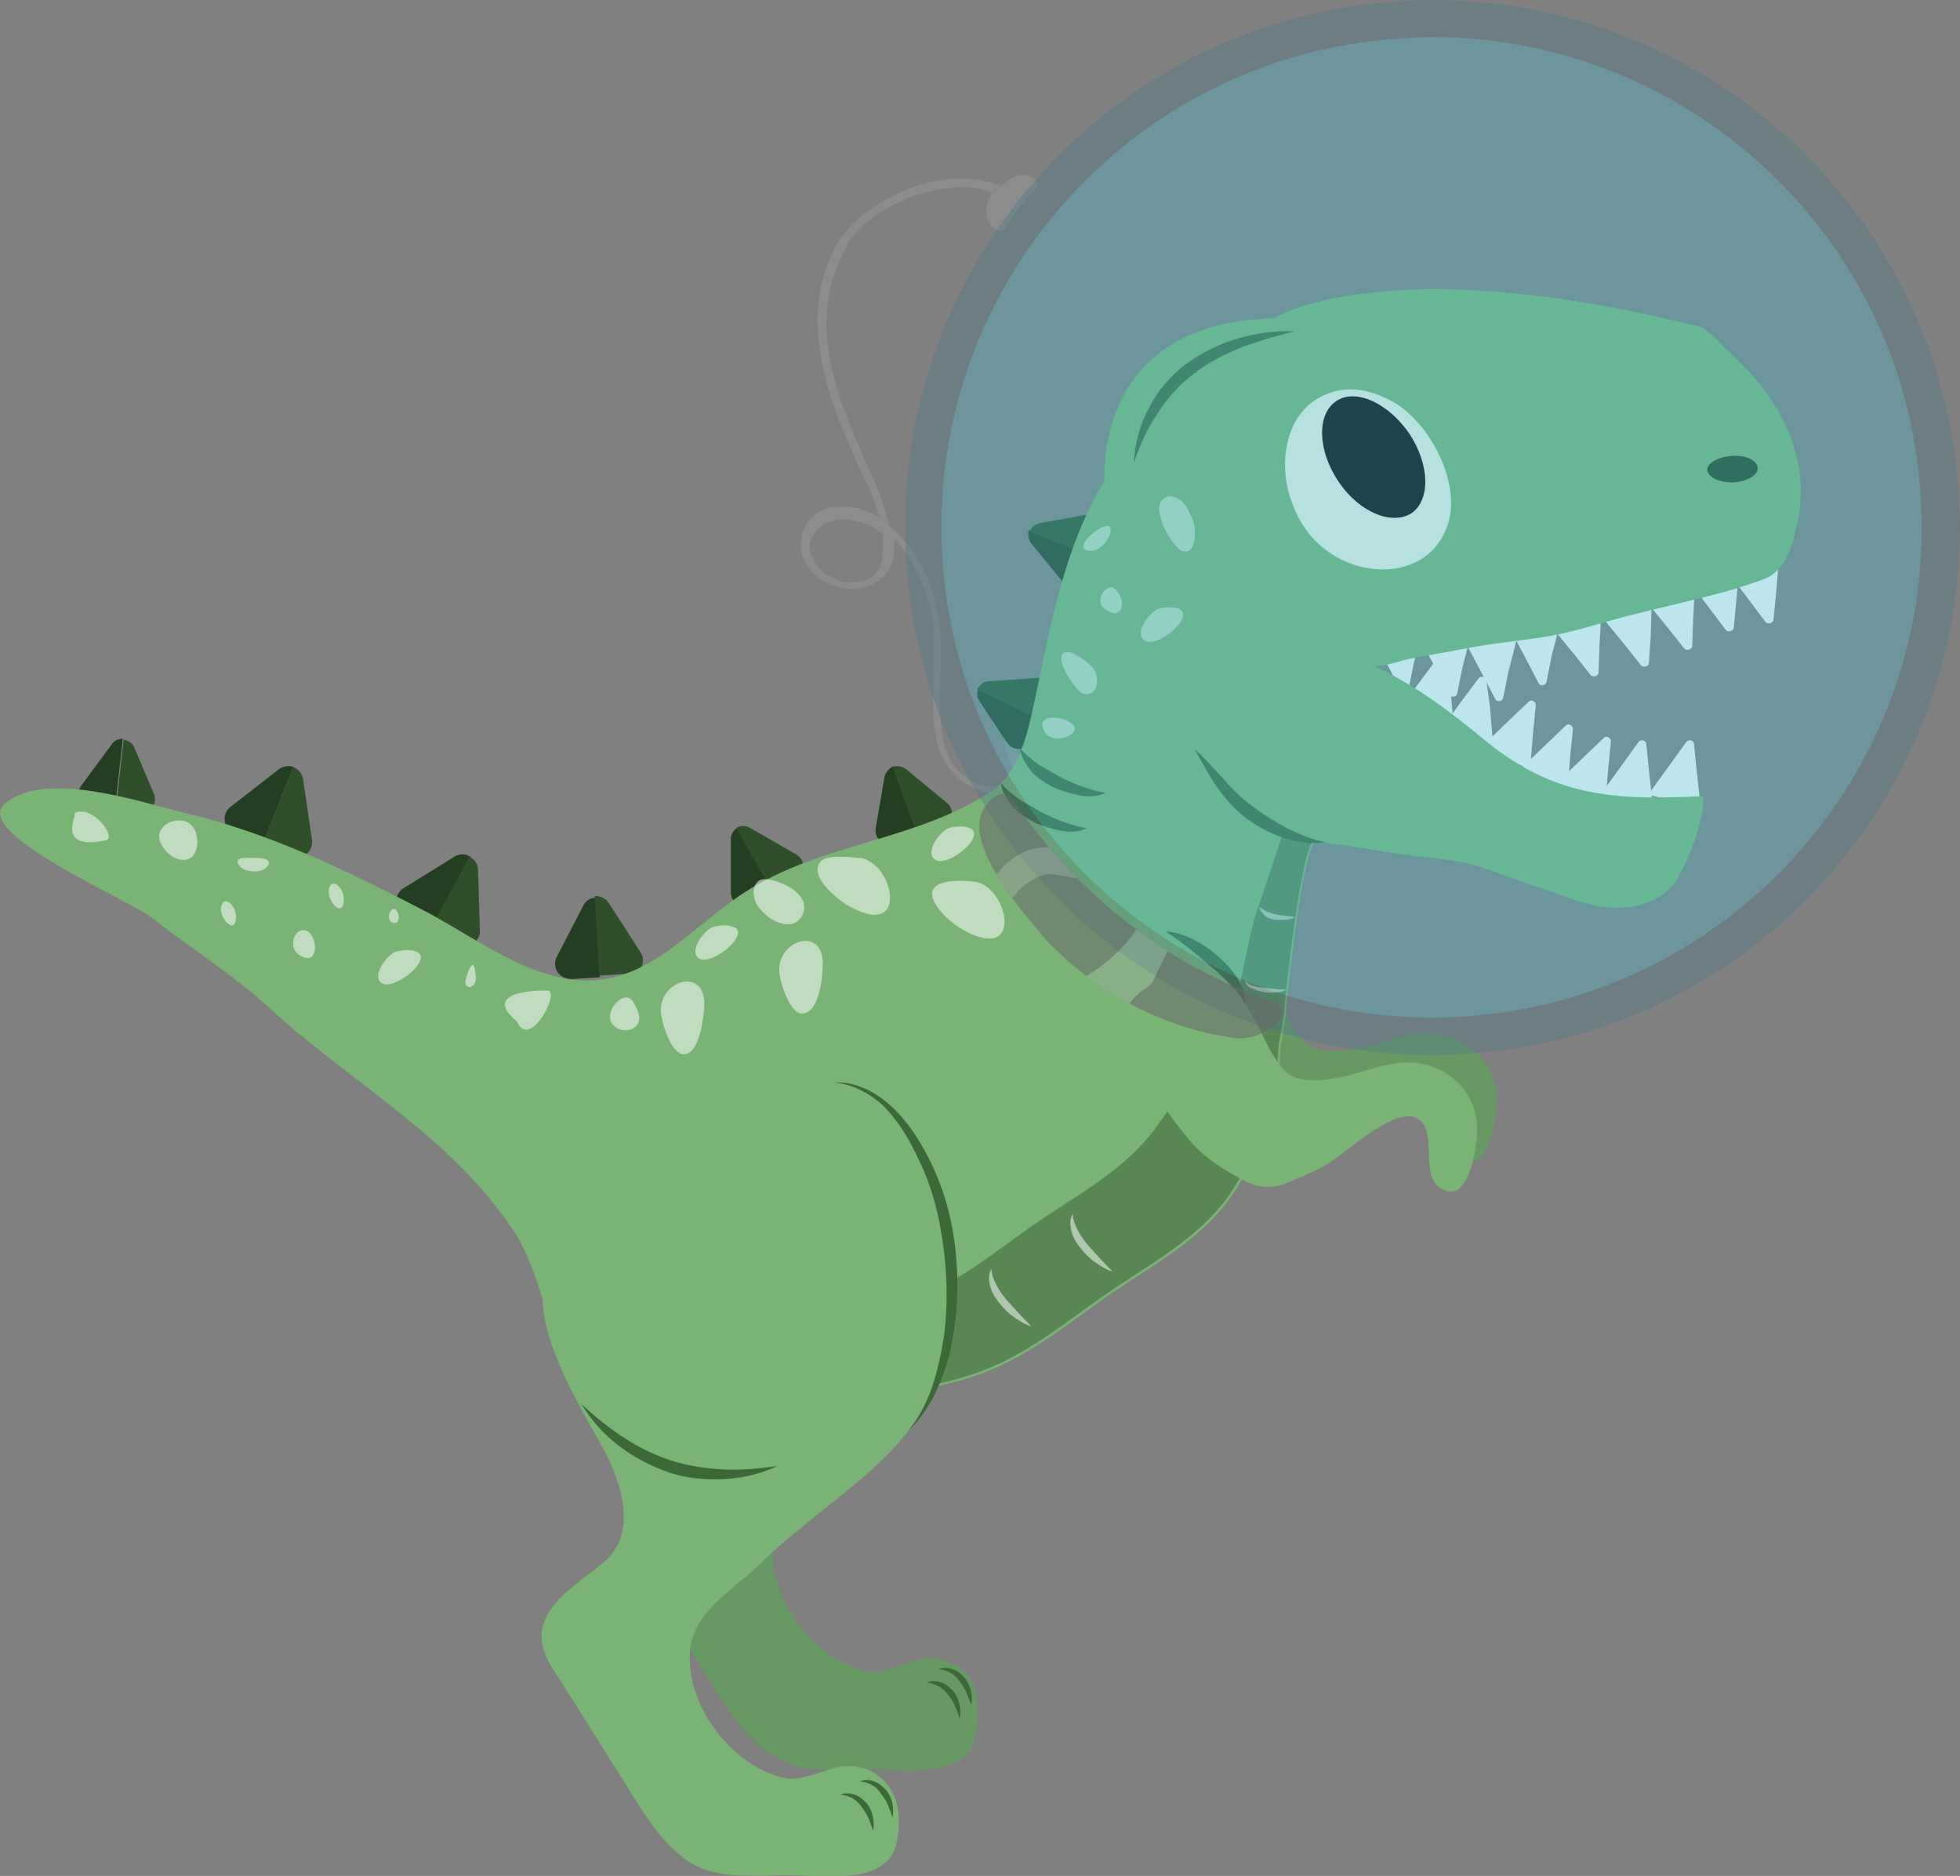 <?xml version="1.0" encoding="utf-8"?>
<!-- Generator: Adobe Illustrator 23.0.2, SVG Export Plug-In . SVG Version: 6.00 Build 0)  -->
<svg version="1.1" id="Capa_1" xmlns="http://www.w3.org/2000/svg" xmlns:xlink="http://www.w3.org/1999/xlink" x="0px" y="0px"
	 viewBox="0 0 221.8 212.3" style="enable-background:new 0 0 221.8 212.3;" xml:space="preserve">
<rect x="0" y="0" width="221.8" height="212.3" fill="#808080" stroke="none"/>
<style type="text/css">
	.st0{fill:#8C8C8C;}
	.st1{fill:#679963;}
	.st2{fill:#3C6937;}
	.st3{fill:#FFFFFF;}
	.st4{fill:#243E21;}
	.st5{fill:#2E4F2A;}
	.st6{fill:#79B474;}
	.st7{opacity:0.38;fill:#243E21;enable-background:new    ;}
	.st8{opacity:0.53;}
	.st9{opacity:0.53;fill:#FFFFFF;enable-background:new    ;}
	.st10{fill:none;}
	.st11{fill:#F7F7EB;}
	.st12{fill:#244122;}
	.st13{opacity:0.37;}
	.st14{fill:#4AB8D1;}
	.st15{fill:#497889;}
	.st16{opacity:0.9;}
	.st17{opacity:0.63;}
	.st18{opacity:0.63;fill:#A7A7A7;enable-background:new    ;}
	.st19{clip-path:url(#SVGID_2_);}
	.st20{fill:#A7A7A7;}
	.st21{clip-path:url(#SVGID_4_);}
	.st22{fill:#676868;}
	.st23{clip-path:url(#SVGID_6_);}
	.st24{fill:#949494;}
	.st25{clip-path:url(#SVGID_8_);}
	.st26{clip-path:url(#SVGID_10_);}
	.st27{clip-path:url(#SVGID_12_);}
	.st28{clip-path:url(#SVGID_14_);}
	.st29{clip-path:url(#SVGID_16_);}
</style>
<g id="ARTBOARD_2">
</g>
<g>
	<g>
		<path class="st0" d="M133.2,90.4L133.2,90.4L133.2,90.4L133.2,90.4z"/>
		<path class="st0" d="M131.2,90.4L131.2,90.4L131.2,90.4L131.2,90.4z"/>
		<path class="st0" d="M123,90.6L123,90.6c-0.1,0-0.1,0-0.1,0s0,0-0.1,0l0,0c-0.9-0.1-1.8-0.3-2.7-0.5c-0.8-0.3-1.5-0.6-2.2-1.1l0,0
			c-0.1-0.1-0.3-0.2-0.4-0.3c0.6-0.5,1.1-1,1.5-1.7s0.8-1.4,0.9-2.2c0.2-0.8,0.2-1.6,0-2.4c-0.1-0.4-0.2-0.8-0.3-1.2
			c-0.1-0.3-0.3-0.6-0.5-0.8c-0.2-0.2-0.4-0.4-0.6-0.6c-0.2-0.2-0.5-0.3-0.7-0.4c-1-0.3-2.2,0.2-2.9,0.9c-0.9,0.9-1.3,2.3-1.2,3.5
			c0.1,1.6,0.8,3.2,1.8,4.4c0.1,0.1,0.1,0.2,0.2,0.2c-0.1,0-0.1,0.1-0.2,0.1c-0.5,0.2-1,0.4-1.5,0.5s-0.9,0.1-1.4,0.1
			c-0.5-0.1-1-0.2-1.6-0.3l0,0l0,0c0,0,0,0-0.1,0l0,0c-0.5-0.2-1.1-0.4-1.5-0.8c-0.4-0.3-0.7-0.6-1.1-0.9c-0.4-0.4-0.7-0.9-0.9-1.4
			c-0.3-0.7-0.6-1.5-0.7-2.3c-0.2-0.8-0.2-1.5-0.3-2.3c-0.1-1.4-0.1-2.8,0-4.2c0-1.3,0.1-2.7,0.1-4c-0.1-3.3-0.9-6.5-2.5-9.4
			c-0.4-0.8-0.9-1.5-1.5-2.1c-0.5-0.7-1.1-1.3-1.8-1.8l-0.1-0.1c-0.2-1-0.5-1.9-0.8-2.9c-0.5-1.3-1-2.6-1.6-3.8
			C96.5,49,94.8,45.1,94,41l0,0c-0.4-1.9-0.6-3.9-0.4-5.9c0.1-1.5,0.4-2.9,0.9-4.3c0.4-1,0.8-2,1.4-3l0,0c0,0,0,0,0-0.1l0,0l0,0l0,0
			c0,0,0,0,0-0.1l0,0c0.5-0.8,1.2-1.5,1.9-2.2c1.1-1,2.4-1.8,3.7-2.4c1.4-0.7,2.9-1.2,4.4-1.5c1.2-0.2,2.4-0.4,3.6-0.3h-0.1
			c0,0,0,0,0.1,0l0,0c0.8,0.1,1.6,0.2,2.4,0.5l0,0c0.1,0.1,0.3,0.1,0.4,0.2l0,0c-0.2,0.3-0.4,0.6-0.5,1c-0.1,0.3-0.2,0.7-0.2,1
			s0,0.7,0.2,1c0.1,0.2,0.2,0.3,0.3,0.5s0.3,0.4,0.5,0.5c0.1,0.1,0.7,0.3,0.9,0.2c0,0,2.4-3.7,3.9-4.9c0.1-0.1,0-0.5-0.1-0.7
			c-0.2-0.2-0.4-0.4-0.6-0.5c-0.2-0.1-0.5-0.2-0.8-0.2c-0.1,0-0.2,0-0.3,0c-0.5,0-1.1,0.3-1.5,0.6c-0.3,0.2-0.6,0.4-0.8,0.7
			c-0.1,0-0.1-0.1-0.2-0.1c-0.5-0.2-1-0.4-1.6-0.5c-1.1-0.3-2.3-0.3-3.4-0.3H108c-2.4,0.2-4.7,0.8-6.8,1.9c-1.4,0.7-2.7,1.5-3.9,2.5
			c-1.1,0.9-2,2-2.7,3.2c-0.5,0.9-0.9,1.9-1.2,2.9c-0.3,1-0.6,2-0.7,3c-0.3,2-0.2,4.1,0.1,6.1c0.6,4.1,2.2,8.1,3.9,11.9
			c0.4,0.9,0.8,1.9,1.3,2.8c0.2,0.5,0.5,1,0.7,1.6c0.3,0.8,0.6,1.6,0.8,2.4c-0.9-0.5-1.9-0.9-3-1.1c-0.8-0.1-1.7-0.1-2.5,0
			c-0.8,0.2-1.5,0.5-2.1,1.1c-0.3,0.3-0.6,0.7-0.8,1.1c-0.2,0.4-0.4,0.8-0.4,1.2c-0.2,0.8-0.1,1.6,0.2,2.4c0.3,0.7,0.8,1.4,1.4,1.9
			c0.6,0.6,1.4,1,2.2,1.2c0.8,0.3,1.6,0.4,2.4,0.3c0.7-0.1,1.3-0.2,1.9-0.5c0.5-0.3,1-0.6,1.4-1.1c0.4-0.4,0.6-0.9,0.8-1.5
			c0.2-0.5,0.2-1.1,0.2-1.7c0-0.3,0-0.5,0-0.8c0.2,0.2,0.3,0.3,0.5,0.5c0.8,1,1.5,2,2.1,3.2l0,0c0.7,1.5,1.3,3.1,1.6,4.7l0,0
			c0.2,0.9,0.3,1.8,0.3,2.8c0,0.8,0,1.6,0,2.3c0,1.7-0.1,3.4-0.1,5.2c0,1.4,0.1,2.8,0.4,4.1c0.1,0.6,0.3,1.2,0.6,1.8
			c0.3,0.6,0.6,1.1,1,1.6s0.9,1,1.4,1.3c0.6,0.4,1.2,0.7,1.9,1c0.4,0.1,0.8,0.3,1.2,0.3c0.4,0.1,0.8,0.1,1.2,0.1
			c0.8,0,1.6-0.1,2.3-0.4c0.5-0.2,0.9-0.4,1.3-0.7c0.9,0.7,1.9,1.3,2.9,1.7c0.8,0.3,1.6,0.5,2.4,0.6c0.4,0.1,0.9,0.1,1.3,0.1
			c0-0.1-0.1-0.2-0.1-0.3C123.2,91.2,123.1,90.9,123,90.6z M99.9,62.6c0,0.4-0.1,0.8-0.2,1.2c-0.1,0.3-0.2,0.5-0.4,0.8
			c-0.1,0.2-0.3,0.4-0.4,0.5c-0.2,0.2-0.4,0.3-0.6,0.4c-0.3,0.2-0.7,0.3-1,0.3c-0.2,0-0.5,0.1-0.7,0.1s-0.4,0-0.6,0
			c-0.4,0-0.8-0.1-1.3-0.3c-0.4-0.2-0.8-0.4-1.2-0.6c-0.3-0.2-0.6-0.5-0.9-0.8c-0.2-0.3-0.4-0.6-0.6-0.9c-0.1-0.3-0.2-0.5-0.3-0.8
			c0-0.2-0.1-0.5-0.1-0.7c0-0.3,0.1-0.5,0.2-0.7c0.1-0.3,0.2-0.5,0.4-0.8c0.2-0.2,0.3-0.4,0.6-0.6c0.2-0.2,0.4-0.3,0.7-0.5
			c0.3-0.1,0.6-0.2,0.9-0.3c0.4-0.1,0.9-0.1,1.4-0.1c0.7,0.1,1.3,0.2,1.9,0.4c0.7,0.2,1.3,0.6,1.9,1c0.1,0.1,0.2,0.1,0.3,0.2
			C99.9,61.1,99.9,61.8,99.9,62.6z M116.8,88c-0.1-0.1-0.2-0.2-0.3-0.3c-0.4-0.4-0.7-0.9-0.9-1.4s-0.4-1-0.6-1.6
			c-0.1-0.4-0.1-0.9-0.1-1.3c0-0.3,0.1-0.7,0.2-1c0.1-0.3,0.2-0.5,0.4-0.8c0.1-0.2,0.3-0.4,0.5-0.6c0.2-0.1,0.3-0.2,0.5-0.3
			c0.1-0.1,0.3-0.1,0.5-0.2c0.1,0,0.3,0,0.4,0c0.1,0,0.2,0,0.3,0.1c0.1,0,0.2,0.1,0.3,0.2s0.2,0.2,0.3,0.3c0.1,0.2,0.2,0.3,0.3,0.5
			c0.2,0.3,0.3,0.7,0.3,1c0.1,0.4,0.1,0.9,0.1,1.3s-0.1,0.9-0.3,1.3c-0.2,0.5-0.4,0.9-0.7,1.3c-0.3,0.5-0.7,0.9-1.1,1.3
			C116.9,87.8,116.9,87.9,116.8,88z"/>
		<path class="st0" d="M119.1,93.1L119.1,93.1C119.1,93.1,119.1,93,119.1,93.1C119.1,93,119.1,93,119.1,93.1z"/>
		<path class="st0" d="M130.8,94.7L130.8,94.7L130.8,94.7L130.8,94.7z"/>
	</g>
	<g>
		<g>
			<path class="st1" d="M138.9,107c0.1,0,0.3,0,0.5,0.1c0.8,0.3,1.8,0.7,2.3,1.2c0.8,0.8,1.4,2.1,2,3c1.4,2.2,2,4.4,3.7,6.4
				c1.8,2.1,6,1.1,8.5,0.4c3.3-1,6.3-1.9,9.5-0.2c2.9,1.6,4.3,4.5,3.9,7.8c-0.2,1.8-1,6.4-3.3,5.8c-3.6-1-0.9-6.3-3.2-8.1
				c-2.3-1.8-7.9,3.4-9.9,4.7c-1.3,0.9-3,1.6-4.4,2.2c-2.2,1-3.7,1-5.9-0.2c-2-1.1-3.8-2.2-5.3-3.8c-1.7-1.9-3.1-4-4.7-6
				c-0.8-1-1.7-2-2.1-3.2L138.9,107z"/>
			<g>
				<g>
					<path class="st1" d="M95.3,164.6c8.6-8.4,20.3-13.3,21.4-26.8c0.5-6.2-1.2-12.4-4.1-17.9l-3.9-7.4l-40,18.1l1.8,5.1
						c1.6,3.9,3.3,7.9,4.9,11.8c2.4,5.8,8.2,12.3,2.1,17.3c-3.8,3.1-9.3,6.1-5.8,11.7c0.1,0.1,9.7,15.4,9.7,15.4
						c2,3.2,4.5,6.5,7.8,7.6c0.1,0.2,0.4,0.3,0.7,0.4c2.2,0.6,7.1,0.3,8.3,0.3c3.4,0,10.9,1.3,12.1-3.4c0.3-1.2,0.4-2.4,0.3-3.6
						c0-0.1,0-0.1,0-0.2c0.1-0.8-0.3-2.2-0.7-2.9c-0.9-1.6-3.4-2.6-5.2-2.5c-1.8,0.5-4.3,1.6-5.7,1.6c-1.2,0-2.4-0.5-3.5-1
						c-4.7-2.4-8.6-8.1-8.1-13.6C87.7,169.9,92.4,167.5,95.3,164.6z"/>
					<g>
						<path class="st2" d="M104.9,190.4c0.5-0.2,1.1-0.2,1.6,0c0.6,0.2,1,0.6,1.4,1c0.7,0.9,0.9,2.1,0.7,3.1c-0.3-1-0.7-2-1.3-2.7
							C106.8,191.1,106,190.6,104.9,190.4z"/>
					</g>
					<g>
						<path class="st2" d="M106.2,188.9c0.5-0.2,1.1-0.2,1.6,0c0.6,0.2,1,0.6,1.4,1c0.7,0.9,0.9,2.1,0.7,3.1c-0.3-1-0.7-2-1.3-2.7
							C108.1,189.5,107.3,189,106.2,188.9z"/>
					</g>
				</g>
				<g>
					<g>
						<g>
							<path class="st3" d="M191.5,73.1c0,0.4-0.6,0.6-0.9,0.3l-1.9-2.4l-2.3-2.8c-0.2-0.3-0.1-0.7,0.2-0.8l2.3-0.7l2.3-0.7
								c0.3-0.1,0.6,0.1,0.6,0.5l-0.2,3.6L191.5,73.1z"/>
							<path class="st3" d="M186.6,75c0,0.4-0.6,0.6-0.9,0.3l-1.9-2.4l-2.3-2.8c-0.2-0.3-0.1-0.7,0.2-0.8l2.3-0.7l2.3-0.7
								c0.3-0.1,0.6,0.1,0.6,0.5l-0.1,3.6L186.6,75z"/>
							<path class="st3" d="M180.9,76.1c0,0.4-0.6,0.6-0.9,0.3l-1.9-2.4l-2.3-2.8c-0.2-0.3-0.1-0.7,0.2-0.8l2.3-0.7l2.3-0.7
								c0.3-0.1,0.6,0.1,0.6,0.5l-0.2,3.6L180.9,76.1z"/>
							<g>
								<path class="st3" d="M175,77.2c-0.1,0.4-0.7,0.5-0.9,0.1l-1.4-2.7l-1.7-3.2c-0.2-0.3,0-0.7,0.4-0.7l2.3-0.3l2.3-0.3
									c0.3,0,0.6,0.3,0.5,0.6l-0.9,3.5L175,77.2z"/>
								<path class="st3" d="M170.1,79c-0.1,0.4-0.7,0.5-0.9,0.1l-1.4-2.7l-1.7-3.2c-0.2-0.3,0-0.7,0.4-0.7l2.3-0.3l2.3-0.3
									c0.3,0,0.6,0.3,0.5,0.6l-0.9,3.5L170.1,79z"/>
								<path class="st3" d="M164.9,78.5c-0.1,0.4-0.7,0.5-0.9,0.1l-1.4-2.7l-1.7-3.2c-0.2-0.3,0-0.7,0.4-0.7l2.3-0.3l2.3-0.3
									c0.3,0,0.6,0.3,0.5,0.6l-0.9,3.5L164.9,78.5z"/>
								<path class="st3" d="M159.4,78c-0.1,0.4-0.7,0.5-0.9,0.1l-1.4-2.7l-1.7-3.2c-0.2-0.3,0-0.7,0.4-0.7l2.3-0.3l2.3-0.3
									c0.3,0,0.6,0.3,0.5,0.6L160,75L159.4,78z"/>
							</g>
							<path class="st3" d="M196.2,71c0,0.4-0.6,0.6-0.9,0.3l-1.8-2.4l-2.2-2.9c-0.2-0.3-0.1-0.7,0.3-0.8l2.3-0.7l2.3-0.7
								c0.3-0.1,0.6,0.2,0.6,0.5l-0.3,3.6L196.2,71z"/>
							<path class="st3" d="M200.7,70.1c0,0.4-0.6,0.6-0.9,0.3L198,68l-2.2-2.9c-0.2-0.3-0.1-0.7,0.3-0.8l2.3-0.7l2.3-0.7
								c0.3-0.1,0.6,0.2,0.6,0.5L201,67L200.7,70.1z"/>
						</g>
						<g>
							<path class="st3" d="M182.3,83.9c0-0.4-0.5-0.7-0.8-0.4l-2.2,2.1l-2.6,2.5c-0.2,0.2-0.2,0.6,0.1,0.8l2.1,1l2.1,1
								c0.3,0.1,0.7,0,0.7-0.4l0.3-3.6L182.3,83.9z"/>
							<path class="st3" d="M178,82.5c0-0.4-0.5-0.7-0.8-0.4l-2.2,2.1l-2.6,2.5c-0.2,0.2-0.2,0.6,0.1,0.8l2.1,1l2.1,1
								c0.3,0.1,0.7,0,0.7-0.4l0.3-3.6L178,82.5z"/>
							<path class="st3" d="M173.8,79.8c0-0.4-0.5-0.7-0.8-0.4l-2.2,2.1l-2.6,2.5c-0.2,0.2-0.2,0.6,0.1,0.8l2.1,1l2.1,1
								c0.3,0.1,0.7,0,0.7-0.4l0.3-3.6L173.8,79.8z"/>
							<path class="st3" d="M168.2,77c0-0.4-0.6-0.6-0.9-0.2l-1.8,2.4l-2.1,2.9c-0.2,0.3-0.1,0.7,0.3,0.7l2.3,0.6l2.3,0.6
								c0.3,0.1,0.6-0.2,0.6-0.5l-0.3-3.6L168.2,77z"/>
							<path class="st3" d="M163.7,74.5c0-0.4-0.6-0.6-0.9-0.2l-1.8,2.4l-2.1,2.9c-0.2,0.3-0.1,0.7,0.3,0.7l2.3,0.6l2.3,0.6
								c0.3,0.1,0.6-0.2,0.6-0.5l-0.3-3.6L163.7,74.5z"/>
							<path class="st3" d="M186.3,84.2c0-0.4-0.6-0.6-0.9-0.2l-1.8,2.5l-2.1,2.9c-0.2,0.3-0.1,0.7,0.3,0.7l2.3,0.6l2.3,0.6
								c0.3,0.1,0.6-0.2,0.6-0.5l-0.4-3.6L186.3,84.2z"/>
							<path class="st3" d="M191.7,84.2c0-0.4-0.6-0.6-0.9-0.2l-1.8,2.5l-2.1,2.9c-0.2,0.3-0.1,0.7,0.3,0.7l2.3,0.6l2.3,0.6
								c0.3,0.1,0.6-0.2,0.6-0.5l-0.4-3.6L191.7,84.2z"/>
						</g>
					</g>
					<g>
						<g>
							<g>
								<g>
									<path class="st4" d="M110.8,79.3l1.6,2.4l1.6,2.4c0.6,0.9,2,0.9,2.6-0.2l1.3-2.6l0,0l-7.1-3.5
										C110.5,78.3,110.5,78.8,110.8,79.3z"/>
									<path class="st5" d="M117.7,76.7l-2.9,0.2l-2.9,0.2c-0.6,0-1,0.4-1.3,0.9l7.1,3.5l1.3-2.6
										C119.6,77.8,118.8,76.6,117.7,76.7z"/>
								</g>
								<g>
									<path class="st4" d="M116.7,61.5l1.8,2.2l1.8,2.2c0.7,0.9,2.1,0.7,2.5-0.4l1-2.7l0,0l-7.4-2.8
										C116.3,60.6,116.4,61.1,116.7,61.5z"/>
									<path class="st5" d="M123.3,58.2l-2.8,0.5l-2.8,0.5c-0.6,0.1-1,0.5-1.2,1l7.4,2.8l1-2.7C125.3,59.1,124.4,58,123.3,58.2z"
										/>
								</g>
								<g>
									<path class="st4" d="M66,102.5l-1.5,2.9l-1.5,2.9c-0.6,1.2,0.3,2.5,1.6,2.5l3.3-0.2l0,0l-0.5-9
										C66.8,101.6,66.3,101.9,66,102.5z"/>
									<path class="st5" d="M72.5,107.8l-1.8-2.8l-1.8-2.8c-0.4-0.6-1-0.8-1.6-0.8l0.5,9l3.3-0.2
										C72.4,110.4,73.2,108.9,72.5,107.8z"/>
								</g>
								<g>
									<path class="st4" d="M82.7,95v3v3c0,1.2,1.3,1.9,2.3,1.4l2.6-1.5l0,0l-4.1-7.2C83,93.9,82.7,94.4,82.7,95z"/>
									<path class="st5" d="M90.1,96.7l-2.6-1.5l-2.6-1.5c-0.5-0.3-1.1-0.3-1.6,0l4.1,7.2l2.6-1.5C91.1,98.8,91.2,97.3,90.1,96.7z
										"/>
								</g>
								<g>
									<path class="st4" d="M100.1,87.9l-0.5,2.9l-0.5,2.9c-0.2,1.2,0.9,2.1,2,1.7l2.8-1l0,0l-2.8-7.7
										C100.6,87,100.2,87.4,100.1,87.9z"/>
									<path class="st5" d="M107.2,90.9l-2.3-1.9l-2.3-1.9c-0.5-0.4-1.1-0.5-1.6-0.3l2.8,7.7l2.8-1
										C107.8,93.1,108.1,91.7,107.2,90.9z"/>
								</g>
								<g>
									<path class="st4" d="M51.5,96.9l-2.9,1.8l-2.9,1.8c-1.2,0.7-1.1,2.4,0.1,3.1l3,1.7l0,0l4.5-8.3
										C52.7,96.6,52.1,96.6,51.5,96.9z"/>
									<path class="st5" d="M54.3,105.3l-0.1-3.4l-0.1-3.4c0-0.7-0.4-1.3-1-1.5l-4.5,8.3l3,1.7C52.9,107.5,54.4,106.6,54.3,105.3z
										"/>
								</g>
								<g>
									<path class="st4" d="M31.5,87.1l-2.7,2.1l-2.7,2.1c-1.1,0.8-0.8,2.5,0.4,3l3.2,1.3l0,0l3.5-8.8
										C32.7,86.6,32,86.7,31.5,87.1z"/>
									<path class="st5" d="M35.3,95l-0.5-3.4l-0.5-3.4c-0.1-0.7-0.6-1.2-1.1-1.4l-3.5,8.8l3.2,1.3C34.2,97.4,35.5,96.4,35.3,95z"
										/>
								</g>
								<g>
									<path class="st4" d="M12.6,84.3l-1.7,2.3l-1.7,2.3c-0.7,0.9-0.1,2.2,1,2.3l2.8,0.3l0,0l0.9-7.9
										C13.4,83.6,12.9,83.8,12.6,84.3z"/>
									<path class="st5" d="M17.4,89.8l-1.1-2.6l-1.1-2.6c-0.2-0.5-0.7-0.8-1.2-0.9l-0.9,7.9l2.8,0.3C17,92,17.9,90.9,17.4,89.8z"
										/>
								</g>
							</g>
							<g>
								<g>
									<path class="st6" d="M192.5,37c-0.4-0.1-0.9-0.2-1.3-0.3c-34.7-8.5-47-0.7-47-0.7c-0.5,0-1,0-1.4,0.1
										C123.6,37.2,125,54.4,125,54.4c-4.6,7.5-6.1,16.4-7.9,24.8c-0.8,3.7-1.7,8.2-5,10.4c-8.2,5.4-18.5,5.8-26.9,10.8
										c-7.4,4.4-12.5,12.6-22.3,10.1c-5.6-1.4-10.3-5.1-15.4-7.7C39,98.4,30.3,94.2,20.9,92c-4.9-1.2-16-5-20.4-1
										c-3.6,3.3,13.8,10.7,16.6,12.8c4.6,3.6,9,6.3,13.3,10.2c9.1,8.4,20.4,14.4,27.6,25.1c4.8,7.1,4.1,19.3,13.3,23.1
										c2,0.9,3.6,0.5,5.2-0.2c1.8-0.4,3.6-1.5,5.2-2.3c4.7-1.5,9.7-1.1,14.6-1.5c5.5-0.5,10.8-1.1,15.9-3.2
										c4.6-1.9,8.7-5.2,12.8-8.1c5-3.5,10.8-6.4,14.4-11.6c3.3-4.9,5.3-11,5.5-16.9c0.3-1.5,0.6-3.1,0.7-4.7
										c0.1-1.3,1.9-18.6,3.4-18.4c3.3,0.3,6.5,0.9,9.7,1.4c2.4,0.3,5,0.5,7.4,1c2.5,0.6,4.8,1.7,7.3,2.5c2.4,0.7,4.7,1.8,7.1,2.3
										c2.7,0.5,6.1,0.3,8.3-1.8c0.5-0.5,1.1-1.1,1.2-1.7c1.4-2.1,3-7.1,2.7-8.9c-10.2,0.5-17,0.1-25-6.6c-2.8-2.3-7.4-6-12.4-8.2
										c0.8,0.4,3.6-0.7,4.5-0.8c2-0.4,4-0.7,6-1.1c3-0.6,6.4-0.9,9.5-1.4c3.3-0.6,6.4-1.7,9.7-2.5c3.6-0.9,7.2-1.7,10.8-2.7
										c1.3-0.4,2.6-0.8,3.9-1.3c2.5-1,3.2-4,3.7-6.4c0.6-2.7,0.5-5.5-0.3-8.2c-1.3-4.6-4.4-8.4-7.9-11.5
										C194.3,38.3,193.4,37.6,192.5,37z"/>
									<g>
										<path class="st7" d="M145.2,94.2c0,0-2.4,7.4-2.7,8.1c-1.6,4.5-1.8,9.5-3.7,13.9c-1.8,4.2-5.2,7.3-7.7,11
											c-3.6,5.2-9.4,8.1-14.4,11.6c-4.1,2.9-8.2,6.2-12.8,8.1c-5.1,2.1-10.4,2.7-15.9,3.2c-4.8,0.4-9.9,0-14.6,1.5
											c-1.6,0.9-3.4,2-5.2,2.3c-1.4,0.6-2.7,0.9-4.3,0.5c1.5,3.3,3.6,6.1,7.2,7.6c2,0.9,3.6,0.5,5.2-0.2
											c1.8-0.4,3.6-1.5,5.2-2.3c4.7-1.5,9.7-1.1,14.6-1.5c5.5-0.5,10.8-1.1,15.9-3.2c4.6-1.9,8.7-5.2,12.8-8.1
											c5-3.5,10.8-6.4,14.4-11.6c3.3-4.9,5.3-11,5.5-16.9c0.3-1.5,0.6-3.1,0.7-4.7c0.1-1.2,1.7-16.3,3.1-18.2
											C148.5,95.3,145.5,94.3,145.2,94.2z"/>
										<g class="st8">
											<path class="st3" d="M112.2,143.6c0,0.7,0.3,1.3,0.6,1.9c0.3,0.6,0.7,1.1,1.1,1.6c0.9,1,1.8,2,2.8,3
												c-0.7-0.2-1.3-0.6-1.9-1c-0.6-0.4-1.1-0.9-1.6-1.5s-0.9-1.2-1.1-1.9C111.9,145.1,111.8,144.2,112.2,143.6z"/>
										</g>
										<g class="st8">
											<path class="st3" d="M121.4,137.4c0,0.7,0.3,1.3,0.6,1.9c0.3,0.6,0.7,1.1,1.1,1.6c0.9,1,1.8,2,2.8,3
												c-0.7-0.2-1.3-0.6-1.9-1c-0.6-0.4-1.1-0.9-1.6-1.5s-0.9-1.2-1.1-1.9S121,138,121.4,137.4z"/>
										</g>
										<g class="st8">
											<path class="st3" d="M140.9,111c0.3,0.3,0.6,0.5,1,0.6s0.8,0.2,1.2,0.2c0.8,0.1,1.6,0.2,2.5,0.2
												c-0.4,0.2-0.8,0.3-1.2,0.3c-0.4,0.1-0.9,0-1.3,0c-0.4-0.1-0.9-0.2-1.3-0.4C141.3,111.8,141,111.4,140.9,111z"/>
										</g>
										<g class="st8">
											<path class="st3" d="M142.5,102.6c0.3,0.3,0.6,0.4,0.9,0.6c0.3,0.1,0.7,0.2,1,0.3c0.7,0.1,1.4,0.2,2.2,0.3
												c-0.4,0.2-0.7,0.2-1.1,0.3c-0.4,0-0.8,0-1.2,0c-0.4-0.1-0.8-0.2-1.1-0.4C142.9,103.3,142.5,103,142.5,102.6z"/>
										</g>
									</g>
								</g>
								<g>
									<path class="st2" d="M150,95.3c-1.6,0.3-3.3,0-4.8-0.5s-3-1.3-4.3-2.3s-2.4-2.3-3.3-3.6c-0.9-1.3-1.6-2.7-2.4-4.1
										c1.2,1,2.2,2.3,3.3,3.4c1,1.2,2.1,2.2,3.3,3.1s2.5,1.7,3.8,2.4C147,94.4,148.4,95,150,95.3z"/>
								</g>
								<g>
									<g>
										<path class="st6" d="M86.1,176.9c8.6-8.4,20.3-13.3,21.4-26.8c0.5-6.2-1.2-12.4-4.1-17.9l-1.2-2.3c-1.5-2.9-5-4.1-8-2.8
											l-7.6,3.4c-6.9,3.1-13.7,6.2-20.6,9.3c-10.1,4.6-0.9,18.2,2.4,24.4c2,3.8,3.8,9.5-0.2,12.7c-3.8,3.1-9.3,6.1-5.8,11.7
											c0.1,0.1,9.7,15.4,9.7,15.4c2.3,3.6,5,7.2,8.9,7.9l0,0c2.2,0.6,7.1,0.3,8.3,0.3c3.4,0,10.9,1.3,12.1-3.4
											c0.6-2.5,0.5-5.3-1.3-7.2l-0.1-0.1c-0.1-0.1-0.1-0.1-0.2-0.2l0,0c-0.2-0.2-0.4-0.3-0.6-0.5c-1.5-1-3.5-1.2-5.2-0.6
											c-1.5,0.5-3.2,1.1-4.3,1.1c-1.2,0-2.4-0.5-3.5-1c-4.7-2.4-8.6-8.1-8.1-13.6C78.5,182.3,83.2,179.8,86.1,176.9z"/>
										<g>
											<path class="st2" d="M94.4,122.5c2-0.1,3.9,0.7,5.5,1.9c1.6,1.2,2.9,2.8,3.9,4.4c2.1,3.3,3.5,7.1,4.1,11
												s0.6,7.9-0.1,11.7c-0.3,1.9-0.9,3.8-1.7,5.6s-1.9,3.5-3.3,4.8c1.2-1.5,2.1-3.2,2.7-5c0.6-1.8,1-3.7,1.3-5.5
												c0.5-3.8,0.4-7.6-0.2-11.4c-0.3-1.9-0.7-3.7-1.3-5.5s-1.4-3.5-2.3-5.2c-0.9-1.6-2-3.2-3.4-4.5
												C98.1,123.6,96.4,122.7,94.4,122.5z"/>
										</g>
										<g>
											<path class="st2" d="M65.8,158.9c1.5,1.4,3.1,2.7,4.8,3.8c1.7,1.1,3.5,2,5.4,2.6s3.9,0.9,5.9,1s4-0.1,6.1-0.4
												c-1.9,0.9-4,1.4-6.1,1.5s-4.3-0.1-6.3-0.8s-3.9-1.7-5.6-3C68.3,162.3,66.9,160.7,65.8,158.9z"/>
										</g>
									</g>
									<g>
										<path class="st2" d="M95.1,203.1c0.5-0.2,1.1-0.2,1.6,0c0.6,0.2,1,0.6,1.4,1c0.7,0.9,0.9,2.1,0.7,3.1
											c-0.3-1-0.7-2-1.3-2.7C97,203.7,96.2,203.2,95.1,203.1z"/>
									</g>
									<g>
										<path class="st2" d="M97.3,201.6c0.5-0.2,1.1-0.2,1.6,0c0.6,0.2,1,0.6,1.4,1c0.7,0.9,0.9,2.1,0.7,3.1
											c-0.3-1-0.7-2-1.3-2.7C99.2,202.2,98.4,201.7,97.3,201.6z"/>
									</g>
								</g>
								<g>
									<path class="st9" d="M90.8,101.8c-0.7-1.3-2.6-2.1-4-2.3c-1.8-0.2-1.8,2-1,3.1c0.7,1,2.2,2.1,3.5,2S91.4,103.1,90.8,101.8
										C90.3,100.9,91.6,103.5,90.8,101.8z"/>
									<path class="st9" d="M97.4,97.1c-1.1-0.1-2.2-0.2-3.3-0.1c-0.5,0.1-1.1,0.2-1.4,0.7s-0.2,1.2,0.1,1.7
										c0.4,0.8,1.1,1.5,1.8,2.1c0.9,0.8,2,1.4,3.2,1.8c0.5,0.2,1,0.3,1.5,0.2c2-0.3,1.5-2.9,0.8-4.2c-0.3-0.5-0.6-1-1-1.3
										C98.6,97.6,98.1,97.2,97.4,97.1z"/>
									<path class="st9" d="M110.4,99.8c-1.4-0.2-6.2-0.5-4.6,2.4c0.9,1.7,3.4,3.5,5.3,3.9C115.5,107.2,113.6,100.3,110.4,99.8
										C110.3,99.8,112.7,100.1,110.4,99.8z"/>
									<path class="st9" d="M123.7,75.6c-0.5-0.6-2.2-1.9-3-1.8c-1.4,0.1,0,2.6,0.4,3.1c0.5,0.7,1.2,2,2.2,1.6
										C124.4,78.2,124.3,76.3,123.7,75.6C123,74.8,124.5,76.5,123.7,75.6z"/>
									<path class="st9" d="M126.1,66.6c-0.8-0.7-2.4,1.4-1.1,2.3C127.1,70.5,127.6,67.8,126.1,66.6
										C125.9,66.4,126.8,67.2,126.1,66.6z"/>
									<path class="st9" d="M121.5,82.1c-0.9-1.1-4.5-1.5-3.3,0.7C119.1,84.4,122.3,83.2,121.5,82.1
										C121,81.5,121.7,82.3,121.5,82.1z"/>
									<path class="st9" d="M30.2,98.1c1.2-1.3-2.3-1-2.7-1c-1.2,0.1-0.4,1.2,0.4,1.4C28.8,98.7,29.7,98.7,30.2,98.1
										C30.4,97.9,29.8,98.6,30.2,98.1z"/>
									<path class="st9" d="M133.9,56.9c-0.3-0.3-0.7-0.6-1.2-0.7c-0.5-0.1-1,0.1-1.3,0.5c-0.3,0.5-0.3,1.1-0.1,1.7
										c0.3,1.3,0.9,2.4,1.8,3.4c0.3,0.3,0.5,0.6,0.9,0.6c1.2,0.2,1.3-1.8,1.2-2.5c0-0.7-0.3-1.3-0.6-1.9
										C134.4,57.6,134.2,57.2,133.9,56.9z"/>
									<path class="st9" d="M71.6,113.3c-1.1-1.5-3.6,1.5-2.1,2.8c0.6,0.6,1.7,0.7,2.4,0.1C72.8,115.4,72.1,114.1,71.6,113.3
										C71.4,113.1,72,113.9,71.6,113.3z"/>
									<path class="st9" d="M79.7,113.9c0.2-4.7-5.3-2.9-4.9,0.8c0.1,1.1,1.2,4.8,2.7,4.6C79.2,119.1,79.6,115.2,79.7,113.9
										C79.7,112.6,79.6,115.6,79.7,113.9z"/>
									<path class="st9" d="M93.1,109.3c0.2-4.7-5.3-2.9-4.9,0.8c0.1,1.1,1.2,4.8,2.7,4.6C92.7,114.5,93.1,110.6,93.1,109.3
										C93.1,108.1,93,111,93.1,109.3z"/>
									<path class="st9" d="M61.9,112.1c0.5,0-8-0.3-3.4,3.5C59.9,119,63.6,112,61.9,112.1C61.4,112.2,62.4,112.1,61.9,112.1z"/>
									<path class="st9" d="M12,95.1c1.3-0.3-1.7-4.3-3.7-3C9.2,91.5,5.8,96.4,12,95.1C12.4,95,10.4,95.4,12,95.1z"/>
									<path class="st9" d="M34.8,105.4c-1.4-0.8-2.6,2.1-0.5,2.9C36,109.1,36,106.1,34.8,105.4C34.5,105.3,35.8,106,34.8,105.4z"
										/>
									<path class="st9" d="M44.7,102.9c-0.5-0.3-1.1,1.2-0.3,1.5C45.3,104.8,45.3,103.2,44.7,102.9
										C44.6,102.8,45.3,103.2,44.7,102.9z"/>
									<path class="st9" d="M26.7,103.9c0.1-1.5-1.5-2.8-1.7-1.1C24.9,104,26.6,105.8,26.7,103.9
										C26.8,103.5,26.7,104.1,26.7,103.9z"/>
									<path class="st9" d="M38.9,101.9c0.1-1.5-1.5-2.8-1.7-1.1C37.1,102.1,38.8,103.9,38.9,101.9
										C38.9,101.6,38.9,102.1,38.9,101.9z"/>
									<path class="st9" d="M22.3,94.9c-0.3-3.7-5.8-1.8-3.9,0.9C19.8,98,22.6,97.9,22.3,94.9C22.3,94.6,22.4,96.1,22.3,94.9z"/>
									<path class="st9" d="M125.3,59.5c-0.9,0-3.9,2.4-2.2,2.8C125,62.7,126.4,59.5,125.3,59.5C124.7,59.5,125.7,59.5,125.3,59.5
										z"/>
									<path class="st9" d="M53.7,109.5c-0.3-1.1-1,1.2-1,1.4c-0.3,1.3,1.5,1,1.1-0.7C53.8,110.1,53.8,110,53.7,109.5z"/>
									<path class="st9" d="M47.3,107.8c-0.6-0.4-1.8-0.3-2.5-0.1c-0.9,0.3-2.6,2.4-1.8,3.4C44.2,112.5,48.9,108.7,47.3,107.8
										C46.6,107.4,47.6,108,47.3,107.8z"/>
									<path class="st9" d="M109.9,93.8c-0.6-0.4-1.8-0.3-2.5-0.1c-0.9,0.3-2.6,2.4-1.8,3.4C106.8,98.6,111.5,94.8,109.9,93.8
										C109.2,93.5,110.2,94,109.9,93.8z"/>
									<path class="st9" d="M83.2,105c-0.6-0.4-1.8-0.3-2.5-0.1c-0.9,0.3-2.6,2.4-1.8,3.4C80.1,109.7,84.8,105.9,83.2,105
										C82.6,104.6,83.5,105.2,83.2,105z"/>
									<path class="st9" d="M133.6,69c-0.6-0.4-1.8-0.3-2.5-0.1c-0.9,0.3-2.6,2.4-1.8,3.4C130.5,73.8,135.1,70,133.6,69
										C132.9,68.6,133.9,69.2,133.6,69z"/>
									<path class="st10" d="M116.6,79.4c2.6,0.9,4.5,2.8,7.5,2.6"/>
								</g>
								<g>
									<g>
										<path class="st2" d="M128.3,52.4c0.1-2.1,0.7-4.3,1.7-6.2c1-2,2.5-3.7,4.2-5c1.8-1.3,3.8-2.3,5.9-2.9
											c2.1-0.6,4.2-0.9,6.4-0.8c-2.1,0.5-4.1,1.1-6,1.8c-1.9,0.8-3.8,1.7-5.4,3c-1.6,1.2-3,2.7-4.1,4.5
											C129.8,48.5,129,50.4,128.3,52.4z"/>
									</g>
									<g>
										<path class="st2" d="M115.4,84.6c0.6,0.8,1.3,1.3,2.1,1.9c0.8,0.5,1.6,0.9,2.4,1.4c0.8,0.4,1.7,0.8,2.5,1.1
											c0.9,0.3,1.7,0.6,2.7,0.7c-0.9,0.5-2,0.5-3,0.3s-2-0.5-2.9-0.9c-0.9-0.5-1.8-1-2.5-1.8C116.1,86.5,115.5,85.6,115.4,84.6z
											"/>
									</g>
									<g>
										<path class="st2" d="M113.3,88.6c0.6,0.8,1.3,1.3,2.1,1.9c0.8,0.5,1.6,0.9,2.4,1.4c0.8,0.4,1.7,0.8,2.5,1.1
											c0.9,0.3,1.7,0.6,2.7,0.7c-0.9,0.5-2,0.5-3,0.3s-2-0.5-2.9-0.9c-0.9-0.5-1.8-1-2.5-1.8C114,90.6,113.3,89.6,113.3,88.6z"
											/>
									</g>
								</g>
								<g>
									<path class="st6" d="M136.7,110.3c0.1,0,0.3,0,0.5,0.1c0.8,0.3,1.8,0.7,2.3,1.2c0.8,0.8,1.4,2.1,2,3c1.4,2.2,2,4.4,3.7,6.4
										c1.8,2.1,6,1.1,8.5,0.4c3.3-1,6.3-1.9,9.5-0.2c2.9,1.6,4.3,4.5,3.9,7.8c-0.2,1.8-1,6.4-3.3,5.8c-3.6-1-0.9-6.3-3.2-8.1
										c-2.3-1.8-7.9,3.4-9.9,4.7c-1.3,0.9-3,1.6-4.4,2.2c-2.2,1-3.7,1-5.9-0.2c-2-1.1-3.8-2.2-5.3-3.8c-1.7-1.9-3.1-4-4.7-6
										c-0.8-1-1.7-2-2.1-3.2L136.7,110.3z"/>
									<g>
										<path class="st2" d="M131.9,105.4c1.1,0.1,2.1,0.4,3.1,0.9s1.9,1.1,2.7,1.8c0.8,0.7,1.6,1.5,2.2,2.4c0.6,0.9,1.1,2,1,3.1
											c-0.5-1-1.2-1.7-1.9-2.4c-0.7-0.7-1.4-1.4-2.2-2C135.2,107.8,133.7,106.6,131.9,105.4z"/>
									</g>
								</g>
							</g>
						</g>
						<g>
							<g>
								<path class="st11" d="M150.4,44.5c-1.6,0.6-2.6,1.4-3.5,2.7c-1.6,2.4-1.8,5.8-1.1,8.4c0.7,2.7,2.2,5.3,4.6,6.9
									c4.7,3.3,12,2.6,13.6-3.7c1.1-4.5-2.2-10.9-6.3-13.3C156.5,44.9,153.6,43.3,150.4,44.5z"/>
								<g>
									<path class="st3" d="M154.5,54.1c0.3,0.4,0.4,1.2-0.1,1.5s-1-0.1-1.3-0.5c-0.2-0.2-0.4-0.5-0.5-0.8
										c-0.1-0.4,0.3-0.7,0.6-0.8c0.3,0,0.7,0.1,0.9,0.2C154.3,53.9,154.4,54,154.5,54.1z"/>
									<path d="M151.2,45.4c-2.2,1.5-2.1,5.5,0.2,9s6,5.1,8.3,3.7c2.2-1.5,2.1-5.5-0.2-9C157.1,45.6,153.4,43.9,151.2,45.4z"/>
								</g>
							</g>
							<g>
								<path class="st12" d="M198.9,53c0,0.8-1.2,1.5-2.8,1.6c-1.6,0-2.8-0.6-2.9-1.4c0-0.8,1.2-1.5,2.8-1.6
									C197.6,51.5,198.9,52.1,198.9,53z"/>
							</g>
						</g>
					</g>
				</g>
			</g>
		</g>
	</g>
	<g class="st13">
		<ellipse class="st14" cx="162.1" cy="59.6" rx="57.6" ry="57.6"/>
		<path class="st15" d="M162.1,119.4c-31.6,0-58.1-24.9-59.6-56.9c-1.6-32.9,23.9-60.9,56.8-62.4c32.9-1.6,60.9,23.9,62.4,56.8
			c1.6,32.9-23.9,60.9-56.8,62.4C163.9,119.3,163,119.4,162.1,119.4z M162.1,4.2c-0.9,0-1.8,0-2.7,0.1c-30.6,1.4-54.3,27.5-52.8,58
			c1.4,30.6,27.5,54.2,58,52.8c30.6-1.4,54.3-27.5,52.8-58C216.1,27.4,191.5,4.2,162.1,4.2z"/>
	</g>
	<g class="st16">
		<g class="st17">
			<g>
				<path id="XMLID_2_" class="st18" d="M114.5,90.4c2.3,3.3,11.7,17,29.7,23c0.7,0.2,1.2,1,0.8,1.7s-1.1,1.4-2.6,2
					c-1,0.4-2,0.5-3.1,0.3c-7.2-1.1-14.7-4.5-21-11.1c-7.1-8.3-9.6-13.6-5.5-16.3C113.3,89.7,114.1,89.9,114.5,90.4z"/>
			</g>
			<g>
				<defs>
					<path id="SVGID_1_" d="M114.5,90.4c2.3,3.3,11.7,17,29.7,23c0.7,0.2,1.2,1,0.8,1.7s-1.1,1.4-2.6,2c-1,0.4-2,0.5-3.1,0.3
						c-7.2-1.1-14.7-4.5-21-11.1c-7.1-8.3-9.6-13.6-5.5-16.3C113.3,89.7,114.1,89.9,114.5,90.4z"/>
				</defs>
				<clipPath id="SVGID_2_">
					<use xlink:href="#SVGID_1_"  style="overflow:visible;"/>
				</clipPath>
				<g class="st19">
					<g>
						<path class="st20" d="M115.1,100.8c0.7-1.1,1.8-1.8,3.1-2c0.8-0.1,1.5-0.6,1.5-1.5c0-0.7-0.7-1.6-1.5-1.5
							c-2.4,0.3-4.4,1.5-5.7,3.5C111.5,100.9,114.1,102.4,115.1,100.8L115.1,100.8z"/>
					</g>
				</g>
			</g>
			<g>
				<defs>
					<path id="SVGID_3_" d="M114.5,90.4c2.3,3.3,11.7,17,29.7,23c0.7,0.2,1.2,1,0.8,1.7s-1.1,1.4-2.6,2c-1,0.4-2,0.5-3.1,0.3
						c-7.2-1.1-14.7-4.5-21-11.1c-7.1-8.3-9.6-13.6-5.5-16.3C113.3,89.7,114.1,89.9,114.5,90.4z"/>
				</defs>
				<clipPath id="SVGID_4_">
					<use xlink:href="#SVGID_3_"  style="overflow:visible;"/>
				</clipPath>
				<g class="st21">
					<g>
						<path class="st22" d="M115.3,103.5c0.7-0.7,1.3-1.5,1.8-2.4c0-0.1,0.4-1,0.5-1c-0.2,0.2-0.3,0.4-0.5,0.6
							c0.4-0.4,0.4-0.4,0-0.1s-0.4,0.3-0.1,0.1c0.1-0.1,0.2-0.1,0.3-0.2c0.6-0.4-1.2,0.5-0.2,0.1c0.8-0.3-0.1,0-0.4,0
							c1.3-0.1-1.3-0.3-0.1,0c3,0.8,6.6-1,7.4-4.2c0.7-3.1-0.9-6.6-4.2-7.4c-2.9-0.7-5.9-0.4-8.6,1.1c-1.1,0.6-2,1.4-2.8,2.3
							c-0.5,0.6-1,1.2-1.4,1.9c-0.2,0.4-1.3,1.7-0.2,0.6c-2.1,2.3-2.4,6.2,0,8.5C109.2,105.6,113,105.9,115.3,103.5L115.3,103.5z"/>
					</g>
				</g>
			</g>
			<g>
				<defs>
					<path id="SVGID_5_" d="M114.5,90.4c2.3,3.3,11.7,17,29.7,23c0.7,0.2,1.2,1,0.8,1.7s-1.1,1.4-2.6,2c-1,0.4-2,0.5-3.1,0.3
						c-7.2-1.1-14.7-4.5-21-11.1c-7.1-8.3-9.6-13.6-5.5-16.3C113.3,89.7,114.1,89.9,114.5,90.4z"/>
				</defs>
				<clipPath id="SVGID_6_">
					<use xlink:href="#SVGID_5_"  style="overflow:visible;"/>
				</clipPath>
				<g class="st23">
					<g>
						<path class="st24" d="M138.6,110.8c-0.4,1.4-0.8,3-1.6,4.2c-0.7,1.1-2.4,1.8-3.6,2.4c-1.7,0.8-0.2,3.4,1.5,2.6
							c1.6-0.8,3.4-1.6,4.4-3.1c1.1-1.5,1.7-3.5,2.1-5.3C142,109.7,139.1,108.9,138.6,110.8L138.6,110.8z"/>
					</g>
				</g>
			</g>
			<g>
				<defs>
					<path id="SVGID_7_" d="M114.5,90.4c2.3,3.3,11.7,17,29.7,23c0.7,0.2,1.2,1,0.8,1.7s-1.1,1.4-2.6,2c-1,0.4-2,0.5-3.1,0.3
						c-7.2-1.1-14.7-4.5-21-11.1c-7.1-8.3-9.6-13.6-5.5-16.3C113.3,89.7,114.1,89.9,114.5,90.4z"/>
				</defs>
				<clipPath id="SVGID_8_">
					<use xlink:href="#SVGID_7_"  style="overflow:visible;"/>
				</clipPath>
				<g class="st25">
					<g>
						<path class="st22" d="M136.3,109.8c-0.6,1-1.1,2-1.7,3c0,0.1-0.5,0.8-0.5,0.8c-0.3-0.2,1.5-1.1,1.5-1.1
							c1.5,3.7,3.1,7.3,4.6,11c3.8-2.5,7.5-6.4,8-11.2c0.3-2.7-2.1-5-4.4-5.8c-3.9-1.3-6.8,1.8-8.9,4.6c3.7,1.5,7.3,3.1,11,4.6
							c-0.2,0.5-0.2,0.4,0.1-0.2c-3.7-1.5-7.3-3.1-11-4.6c-0.2,1.2-0.4,2.4-0.6,3.6c-0.4,2.4,0.1,4.7,2.2,6.3
							c1.7,1.3,4.8,1.9,6.7,0.5c2.3-1.8,3.7-3.6,4.8-6.3c-3.9-1.1-7.7-2.1-11.6-3.2c-0.7,1.8,0.4-0.7-0.5,1
							c-0.1,0.2-0.2,0.4-0.3,0.6c-0.8,1.3-0.2,1,1.9-1c1.5,3.7,3.1,7.3,4.6,11c3.2-2,6-4.1,8.1-7.3c1.4-2.1,0.9-5.6-0.9-7.3
							c-2-1.8-4.9-2.3-7.3-0.9c-1.6,0.9-3.1,2.1-4.4,3.5c3.1,2.4,6.3,4.8,9.4,7.3c0.6-1.1,1.2-2.2,1.8-3.3c-3.5-2-6.9-4-10.4-6.1
							c-0.7,1.4-1.5,2.8-2.3,4.1c-1.8,2.6-0.6,6.8,2.2,8.2c3.1,1.7,6.2,0.6,8.2-2.2c0.5-0.6,1.2-1.4,2.1-2.4
							c-3.3-1.9-6.7-3.9-10-5.8c-0.5,1.3-0.6,1.6-1.3,3c-1.3,2.8-0.9,6.6,2.2,8.2c2.9,1.5,6.5,0.7,8.2-2.2c0.9-1.5,1.7-3,2.3-4.5
							c1.3-2.9,0.9-6.6-2.2-8.2c-2.6-1.4-6.9-0.9-8.2,2.2c-0.7,1.6-1.5,3.2-2.3,4.8c-1.5,2.8-0.8,6.6,2.2,8.2s6.4,0.6,8.2-2.2
							c0.8-1.2,1.6-2.5,2.3-3.8c-3.5-2-6.9-4-10.4-6.1c-0.7,1.6-1.4,3.2-2.2,4.8c-1.2,2.8-1,5.8,1.5,7.7c2.4,1.8,5.7,1.6,7.9-0.5
							c2.1-2.1,3.2-5.1,4.5-7.8c1.3-2.8,0.9-6.6-2.2-8.2c-2.8-1.5-6.6-0.8-8.2,2.2c-1,1.8-1.9,3.6-2.9,5.4c-1.5,2.8-0.8,6.7,2.2,8.2
							c3.2,1.7,6.2,0.5,8.2-2.2c1.1-1.4,1.9-2.8,2.7-4.4c-3.7-1.5-7.3-3.1-11-4.6c-0.5,1.4-0.6,1.7-1.1,2.8
							c-1.4,2.8-0.8,6.6,2.2,8.2c2.7,1.4,6.7,0.9,8.2-2.2c0.9-1.8,1.7-3.7,2.3-5.7c2.1-6.4-7.9-10.8-11-4.6c-0.8,1.5-1.7,3-2.7,4.4
							c3.5,2,6.9,4,10.4,6.1c1-1.8,1.9-3.6,2.9-5.4c-3.5-2-6.9-4-10.4-6.1c-0.5,1.2-1.1,2.3-1.7,3.5c-0.3,0.5-0.5,1-0.8,1.6
							c-0.2,0.4-1,1.2-0.1,0.3c3.1,2.4,6.3,4.8,9.4,7.3c0.7-1.6,1.4-3.2,2.2-4.8c1.3-2.9,0.9-6.6-2.2-8.2c-2.8-1.5-6.6-0.8-8.2,2.2
							c-0.7,1.3-1.5,2.6-2.3,3.8c3.5,2,6.9,4,10.4,6.1c0.8-1.6,1.6-3.2,2.3-4.8c-3.5-2-6.9-4-10.4-6.1c-0.7,1.6-1.5,3.1-2.3,4.5
							c3.5,2,6.9,4,10.4,6.1c0.9-1.9,1.8-3.9,2.5-5.9c0.9-2.4-0.6-5.6-2.8-6.8c-2.3-1.2-5.4-1-7.3,0.9c-1.4,1.5-2.7,3.1-3.9,4.8
							c3.5,2,6.9,4,10.4,6.1c0.9-1.3,1.7-2.7,2.3-4.1c1.3-2.8,0.9-6.6-2.2-8.2c-2.8-1.5-6.6-0.8-8.2,2.2c-0.6,1.1-1.2,2.2-1.8,3.3
							c-1.4,2.6-0.8,5.9,1.5,7.7c2.3,1.8,5.8,1.7,7.9-0.5c0.4-0.4,0.8-0.9,1.3-1.2c-0.8,0.6,0.6-0.3,0.7-0.4
							c-2.7-2.7-5.5-5.5-8.2-8.2c0.6-0.9-0.4,0.4-0.5,0.5c0,0-1.4,1.2-0.5,0.5c-0.9,0.7-1.9,1.3-2.8,1.9c-5.8,3.6-2.1,12.5,4.6,11
							c4.2-1,5.8-5.4,7.2-9c1.2-2.9-1.3-6.7-4.2-7.4c-3.5-0.8-6.1,1.1-7.4,4.2c0.2-0.6,0.2-0.5,0.7-0.9c2.9,2.3,5.9,4.5,8.8,6.8
							c0.2-1.2,0.4-2.4,0.6-3.6c0.5-3-0.6-5.9-3.5-7.1c-2.7-1.1-6-0.2-7.5,2.5c-0.5,1-1,2-1.3,3.1c-1,2.8,0.9,6,3.5,7.1
							c2.9,1.2,5.7,0,7.5-2.5c-0.2,0.3-0.2,0.3,0.1,0c0.4-0.4,0.3-0.3-0.3,0.2c-1.5,0.2-3.1,0.4-4.6,0.6c0.1,0,0.1,0,0.2,0.1
							c-1.5-1.9-2.9-3.9-4.4-5.8c0,0.1,0,0.2,0,0.3c0.3-1,0.5-2,0.8-3c-0.2,0.5-0.5,1-0.8,1.4c-0.8,1.3,0.7-0.6-0.4,0.5
							c-0.4,0.4-0.8,0.8-1.2,1.2c-0.9,0.9,0.6-0.4-0.5,0.4c-2.5,1.7-3.7,4.7-2.5,7.5c1.1,2.7,4.2,4.3,7.1,3.5
							c4.2-1.2,5.9-4.8,7.8-8.3c1.5-2.7,0.8-6.7-2.2-8.2C141.7,106.2,137.9,106.9,136.3,109.8L136.3,109.8z"/>
					</g>
				</g>
			</g>
			<g>
				<defs>
					<path id="SVGID_9_" d="M114.5,90.4c2.3,3.3,11.7,17,29.7,23c0.7,0.2,1.2,1,0.8,1.7s-1.1,1.4-2.6,2c-1,0.4-2,0.5-3.1,0.3
						c-7.2-1.1-14.7-4.5-21-11.1c-7.1-8.3-9.6-13.6-5.5-16.3C113.3,89.7,114.1,89.9,114.5,90.4z"/>
				</defs>
				<clipPath id="SVGID_10_">
					<use xlink:href="#SVGID_9_"  style="overflow:visible;"/>
				</clipPath>
				<g class="st26">
					<g>
						<path class="st22" d="M132,107.9c-0.5,1.1-1.1,2.2-1.6,3.3c-0.3,0.6,0.7-0.6,0.2-0.2c-0.2,0.2-0.4,0.4-0.6,0.6
							c-0.1,0.1-0.9,0.7-0.2,0.2c0.8-0.6-0.3,0.2-0.4,0.2c-2.5,1.8-4,5.3-2.2,8.2c1.6,2.5,5.5,4.1,8.2,2.2c1.6-1.2,3.2-2.3,4.4-3.9
							c1.1-1.4,1.7-2.9,2.4-4.5c0.7-1.5,1.1-2.9,0.6-4.6c-0.4-1.4-1.5-2.9-2.8-3.6C137.6,104.4,133.3,104.9,132,107.9L132,107.9z"/>
					</g>
				</g>
			</g>
			<g>
				<defs>
					<path id="SVGID_11_" d="M114.5,90.4c2.3,3.3,11.7,17,29.7,23c0.7,0.2,1.2,1,0.8,1.7s-1.1,1.4-2.6,2c-1,0.4-2,0.5-3.1,0.3
						c-7.2-1.1-14.7-4.5-21-11.1c-7.1-8.3-9.6-13.6-5.5-16.3C113.3,89.7,114.1,89.9,114.5,90.4z"/>
				</defs>
				<clipPath id="SVGID_12_">
					<use xlink:href="#SVGID_11_"  style="overflow:visible;"/>
				</clipPath>
				<g class="st27">
					<g>
						<path class="st22" d="M118.5,103.5c-0.1,0.1-0.9,0.6-0.9,0.7c-0.1,0-0.1,0-0.2,0c0.8,0,0.9,0,0.5,0c3.2,0.6,6.5-0.9,7.4-4.2
							c0.9-3.4-1.2-6.2-4.2-7.4c-4.2-1.6-8.9,1.4-11.7,4.3c-4.3,4.5,0.1,11.1,5.8,10c2.7-0.5,6.2-0.7,8.6-2.2
							c4.8-3.1,3.2-11.4-3-11.2c-2.9,0.1-5.7,0.8-8.2,2.4c-2.7,1.7-3.8,5.3-2.2,8.2c1.6,2.8,5.4,3.8,8.2,2.2
							c0.7-0.4,2.1-1.1,2.4-1.2c2.3-0.9,4-2.4,4.3-5c0.3-2.2-0.7-4.9-2.9-6c-5.8-2.9-11.4,0.6-14.2,5.8c-2.9,5.5,2.9,10.8,8.2,8.2
							c2.1-1,3.6-1.7,5.9-2.3c-1.1-3.9-2.1-7.7-3.2-11.6c-2.9,1.2-5.7,2.4-8.4,4c-2.6,1.5-3.6,4.8-2.5,7.5c1.3,3,4,3.9,7.1,3.5
							c3.8-0.5,6.8-3,10.1-4.7c-2.7-2.7-5.5-5.5-8.2-8.2c0.7-1,1-1.1-0.2-0.4c-0.5,0.3-1.1,0.6-1.6,1c-1.1,0.6-2.1,1.3-3.2,1.9
							c-2.5,1.5-3.6,4.8-2.5,7.5c1.3,2.9,4,3.9,7.1,3.5c3.3-0.5,6.6-1.9,9.2-3.9c2.6-2,3.9-5.2,2.2-8.2c-1.7-2.8-5.4-3.7-8.2-2.2
							c-2.5,1.4-5,2.9-7.4,4.4c-2.7,1.7-3.8,5.3-2.2,8.2c1.6,2.8,5.4,3.8,8.2,2.2c2.5-1.4,4.7-3.1,6.9-5c-3.3-1.9-6.7-3.9-10-5.8
							c-0.3,0.9-0.2,0.2,0,0.2c0.3,0,1.1-0.6,1.5-0.6c-3.2,0.2-6,2.6-6,6c0,3.1,2.7,6.2,6,6c3.9-0.2,7.4-1.6,10.1-4.5
							c5.3-5.6-2.9-13.9-8.5-8.5c-0.4,0.4-0.7,0.7-1.1,1.1c-0.1,0.1-1.1,0.9-0.5,0.4c-0.3,0.2-0.7,0.5-1,0.6
							c0.8-0.4-0.7,0.1-0.9,0.2c1.1,3.9,2.1,7.7,3.2,11.6c3.5-1.1,6.5-2.8,9.2-5.3c-3.1-2.4-6.3-4.8-9.4-7.3
							c0.5-0.7-0.7,0.6-0.7,0.6c0.6-0.5-0.4,0.2-0.6,0.3c-1,0.6-2.1,1.1-3.1,1.5c-2.9,1.3-3.7,5.6-2.2,8.2c1.8,3,5.2,3.5,8.2,2.2
							c3.5-1.6,6.4-3.6,8.7-6.7c1.8-2.4,0.6-6.1-1.5-7.7c-2.4-1.8-5.6-1.6-7.9,0.5c-1.1,1-2.4,1.8-3.9,2.2c-3.1,1-5.1,4.2-4.2,7.4
							c0.9,3.3,4.2,4.8,7.4,4.2c3.5-0.7,6.3-3,8.8-5.4c-2.8-2.8-5.7-5.7-8.5-8.5c-0.5,0.5-0.6,0.6-0.1,0.3c-0.3,0.2-0.7,0.4-1,0.6
							c1-0.5-1.8,0.1-0.5,0.1c0,4,0,8,0,12c5.2-0.3,8.6-3.6,10.1-8.4c0.8-2.5-0.5-5.5-2.8-6.8c-2.4-1.4-5.3-0.8-7.3,0.9
							c-1.3,1.1-2.7,2.1-4.4,3.1c2,3.5,4,6.9,6.1,10.4c2.4-1.5,4.9-3,7.4-4.4c-2-3.5-4-6.9-6.1-10.4c-2.3,1.8-3.6,2.3-6.4,2.7
							c1.5,3.7,3.1,7.3,4.6,11c3.3-2,6.9-3.6,9.3-6.8c1.6-2.1,0.8-5.6-0.9-7.3c-2-2-4.9-2.2-7.3-0.9c-1.4,0.7-2.6,1.5-3.9,2.3
							c-0.5,0.3-1.1,0.7-1.7,0.9c0.6-0.3-1.3,0.3-1.6,0.3c1.5,3.7,3.1,7.3,4.6,11c1.8-1,4-2.2,5.5-2.8c3-1.2,5.1-4,4.2-7.4
							c-0.9-3.2-4.2-4.9-7.4-4.2c-3.1,0.7-6,2.1-8.8,3.5c2.7,2.7,5.5,5.5,8.2,8.2c0.2-0.4,0.4-0.8,0.7-1.2c-0.2,0.2-0.2,0.2,0.1-0.1
							c0.3-0.3,0.3-0.3-0.1,0c-1,0.3-1.9,0.2-2.9-0.3c0.5-3.7,1-7.3,1.4-11c-1.8,0.7-3.6,1.5-5.2,2.4c2,3.5,4,6.9,6.1,10.4
							c0,0,1.5-0.8,1-0.6c0.8-0.4,0.2-0.2,1.1-0.2c-1-3.7-2-7.5-3-11.2c0.6-0.4,0.2-0.1-0.3,0c-0.6,0.1-1.3,0.2-1.9,0.4
							c-1.2,0.2-2.3,0.4-3.5,0.7c1.9,3.3,3.9,6.7,5.8,10c0.5-0.5,0.8-0.8,1.1-1s0.6-0.4,0.9-0.5c-0.6,0.4-1.3,0.5-2,0.3
							c1.1-3.9,2.1-7.7,3.2-11.6c-5-0.9-10.2,0-13,4.8c-1.6,2.8-0.7,6.6,2.2,8.2C113.1,107.2,116.9,106.3,118.5,103.5L118.5,103.5z"
							/>
					</g>
				</g>
			</g>
			<g>
				<defs>
					<path id="SVGID_13_" d="M114.5,90.4c2.3,3.3,11.7,17,29.7,23c0.7,0.2,1.2,1,0.8,1.7s-1.1,1.4-2.6,2c-1,0.4-2,0.5-3.1,0.3
						c-7.2-1.1-14.7-4.5-21-11.1c-7.1-8.3-9.6-13.6-5.5-16.3C113.3,89.7,114.1,89.9,114.5,90.4z"/>
				</defs>
				<clipPath id="SVGID_14_">
					<use xlink:href="#SVGID_13_"  style="overflow:visible;"/>
				</clipPath>
				<g class="st28">
					<g>
						<path class="st24" d="M114.4,101.4c1.6-1.2,3.2-2.9,5.3-2.4c1.9,0.5,2.7-2.4,0.8-2.9c-3.1-0.8-5.2,0.9-7.6,2.7
							C111.3,99.9,112.8,102.5,114.4,101.4L114.4,101.4z"/>
					</g>
				</g>
			</g>
			<g>
				<defs>
					<path id="SVGID_15_" d="M114.5,90.4c2.3,3.3,11.7,17,29.7,23c0.7,0.2,1.2,1,0.8,1.7s-1.1,1.4-2.6,2c-1,0.4-2,0.5-3.1,0.3
						c-7.2-1.1-14.7-4.5-21-11.1c-7.1-8.3-9.6-13.6-5.5-16.3C113.3,89.7,114.1,89.9,114.5,90.4z"/>
				</defs>
				<clipPath id="SVGID_16_">
					<use xlink:href="#SVGID_15_"  style="overflow:visible;"/>
				</clipPath>
				<g class="st29">
					<g>
						<path class="st24" d="M115.2,100.8c1-2.4,4-2,6-1.5c1.9,0.5,2.7-2.4,0.8-2.9c-1.8-0.4-3.8-0.8-5.6-0.2
							c-1.4,0.5-3.1,1.7-3.7,3.1C111.9,101,114.5,102.6,115.2,100.8L115.2,100.8z"/>
					</g>
				</g>
			</g>
		</g>
	</g>
</g>
<g id="dinosaurio">
</g>
</svg>
